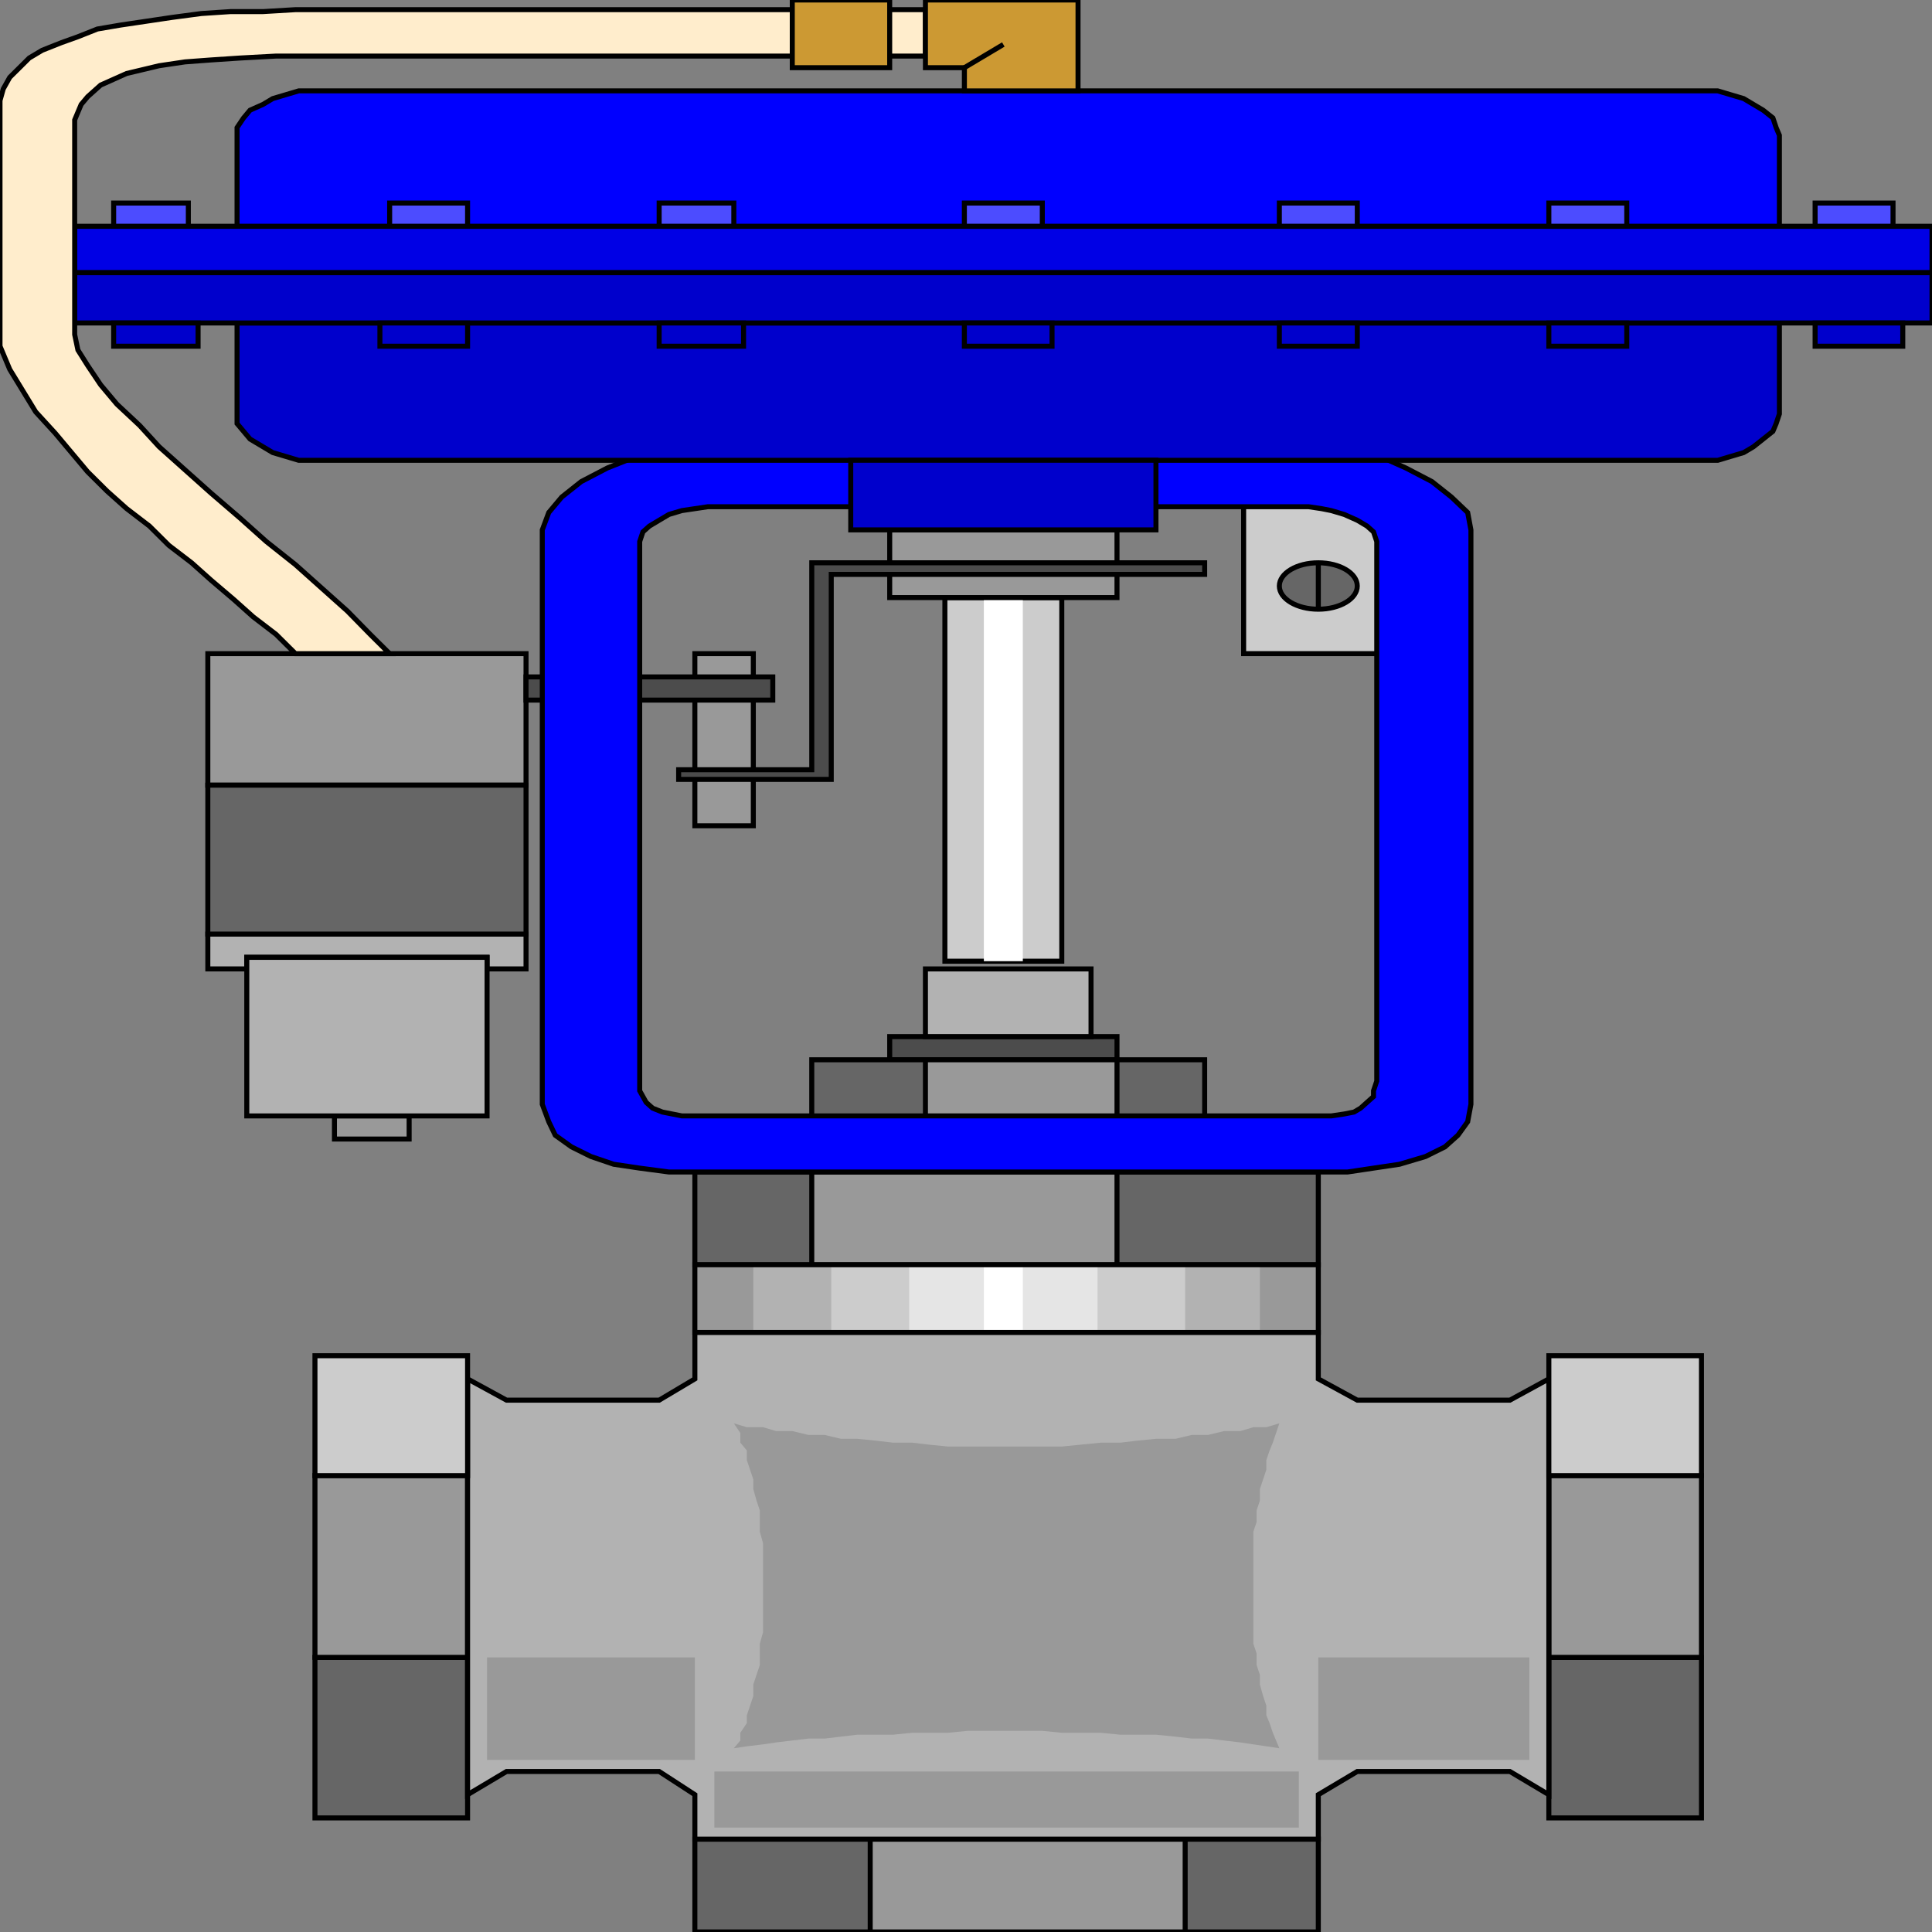<svg width="150" height="150" viewBox="0 0 150 150" fill="none" xmlns="http://www.w3.org/2000/svg">
<rect x="0" y="0" width="150" height="150" fill="#808080" stroke="none"/>
<g clip-path="url(#clip0_2122_158129)">
<path d="M73.361 46.398H82.437V74.627H73.361V46.398Z" fill="#CCCCCC" stroke="black" stroke-width="0.389"/>
<path d="M76.387 46.398H79.412V74.627H76.387V46.398Z" fill="white"/>
<path d="M25.967 86.633H31.765V88.435H25.967V86.633Z" fill="#999999" stroke="black" stroke-width="0.389"/>
<path d="M40.841 50.75H16.135V60.96H40.841V50.75Z" fill="#999999" stroke="black" stroke-width="0.389"/>
<path d="M69.076 41.141H86.723V46.396H69.076V41.141Z" fill="#999999" stroke="black" stroke-width="0.389"/>
<path d="M53.949 50.75H58.487V64.113H53.949V50.75Z" fill="#999999" stroke="black" stroke-width="0.389"/>
<path d="M52.69 60.512V59.761H63.026V43.695H93.53V44.596H64.538V60.512H52.69Z" fill="#4C4C4C" stroke="black" stroke-width="0.389"/>
<path d="M69.076 80.484H86.723V82.286H69.076V80.484Z" fill="#4C4C4C" stroke="black" stroke-width="0.389"/>
<path d="M40.84 52.555H59.999V54.356H40.84V52.555Z" fill="#4C4C4C" stroke="black" stroke-width="0.389"/>
<path d="M96.555 35.734H108.403V50.749H96.555V35.734Z" fill="#CCCCCC" stroke="black" stroke-width="0.389"/>
<path d="M53.949 142.789H102.353V149.996H53.949V142.789Z" fill="#666666" stroke="black" stroke-width="0.389"/>
<path d="M132.101 128.68V141.142H120.252V128.68H132.101Z" fill="#666666" stroke="black" stroke-width="0.389"/>
<path d="M36.302 128.68V141.142H24.453V128.68H36.302Z" fill="#666666" stroke="black" stroke-width="0.389"/>
<path d="M53.949 90.992H102.353V98.199H53.949V90.992Z" fill="#666666" stroke="black" stroke-width="0.389"/>
<path d="M63.025 82.281H93.53V87.537H63.025V82.281Z" fill="#666666" stroke="black" stroke-width="0.389"/>
<path d="M71.85 82.281H86.724V87.537H71.85V82.281Z" fill="#999999" stroke="black" stroke-width="0.389"/>
<path d="M63.025 90.992H86.723V98.199H63.025V90.992Z" fill="#999999" stroke="black" stroke-width="0.389"/>
<path d="M132.101 114.562V128.677H120.252V114.562H132.101Z" fill="#999999" stroke="black" stroke-width="0.389"/>
<path d="M36.302 114.562V128.677H24.453V114.562H36.302Z" fill="#999999" stroke="black" stroke-width="0.389"/>
<path d="M67.562 142.789H92.016V149.996H67.562V142.789Z" fill="#999999" stroke="black" stroke-width="0.389"/>
<path d="M42.102 41.144L42.606 39.792L43.614 38.591L45.127 37.39L47.144 36.339L49.413 35.438L51.681 34.537L53.698 33.937L55.463 33.486L55.967 33.636H56.975L57.984 33.786H59.244H60.757L62.27 33.937H64.034H65.799H67.564H69.076H70.589H72.102H73.362H74.118H74.623H74.875V34.237V34.837V35.738V36.639V37.54V38.441V39.042V39.342H74.623H74.118H73.362H72.102H70.589H69.076H67.564H65.799H64.034H62.27H60.757H59.244H57.984H56.975H55.967H55.463H54.959L53.95 39.492L52.942 39.642L51.934 39.943L51.177 40.393L50.421 40.843L49.917 41.294L49.665 42.045V43.846V45.498V47V48.501V50.003V51.354V52.705V53.907V55.258V56.309V57.51V58.561V59.612V60.663V61.714V62.765V63.816V64.868V65.918V67.12V68.171V69.372V70.573V71.774V73.126V74.327V75.828V77.33V78.831V80.483V82.135V83.936V84.687L49.917 85.138L50.169 85.588L50.673 86.039L51.429 86.339L52.186 86.489L52.942 86.639H53.95H56.975H60.001H63.026H65.799H68.824H71.85H74.875H77.9H80.925H83.95H87.228H90.253H93.278H96.303H99.328H102.354H103.362L104.37 86.489L105.127 86.339L105.631 86.039L106.135 85.588L106.639 85.138V84.687L106.891 83.936V82.135V80.483V78.831V77.33V75.979V74.477V73.126V71.924V70.723V69.522V68.321V67.12V66.069V65.018V63.816V62.765V61.714V60.663V59.612V58.561V57.36V56.309V55.108V53.907V52.555V51.354V49.852V48.501V47V45.348V43.696V42.045L106.639 41.294L106.135 40.843L105.379 40.393L104.37 39.943L103.362 39.642L102.606 39.492L101.597 39.342H100.841H100.337H99.581H98.572H97.312H95.547H93.782H92.27H90.253H88.488H86.723H85.211H83.698H82.69H81.681H81.177H80.925V39.042V38.441V37.54V36.639V35.738V34.837V34.237V33.937L81.177 33.786L81.681 33.636L82.69 33.486H83.95L85.463 33.336H87.228H88.992L91.009 33.486H92.774H94.538L96.303 33.636H97.816H99.076H100.085H100.589L100.841 33.486L102.606 33.937L104.875 34.537L107.144 35.438L109.16 36.339L111.177 37.39L112.69 38.591L113.95 39.792L114.202 41.144V42.946V44.747V46.549V48.051V49.702V51.054V52.555V53.907V55.258V56.459V57.66V58.861V60.063V61.114V62.315V63.366V64.567V65.618V66.819V68.021V69.222V70.423V71.624V72.976V74.327V75.678V77.18V78.831V80.333V82.135V83.936V85.738L113.95 87.09L113.194 88.141L112.186 89.042L110.673 89.792L108.656 90.393L106.639 90.693L104.623 90.994H102.354H99.328H96.303H93.278H90.253H87.228H83.95H80.925H77.9H74.875H71.85H68.824H65.799H63.026H60.001H56.975H53.95H51.934L49.665 90.693L47.648 90.393L45.883 89.792L44.37 89.042L43.11 88.141L42.606 87.09L42.102 85.738V83.936V82.135V80.333V78.831V77.18V75.678V74.327V72.976V71.624V70.423V69.222V68.021V66.819V65.618V64.567V63.366V62.315V61.114V60.063V58.861V57.66V56.459V55.258V53.907V52.555V51.054V49.702V48.051V46.549V44.747V42.946V41.144Z" fill="#0000FF" stroke="black" stroke-width="0.389"/>
<path d="M71.85 75.227H84.707V80.482H71.85V75.227Z" fill="#B2B2B2" stroke="black" stroke-width="0.389"/>
<path d="M5.799 17.57H150.001V21.174H5.799V17.57Z" fill="#0000E5" stroke="black" stroke-width="0.389"/>
<path d="M138.152 10.508V12.61V13.661V13.962V14.112V14.562V15.613V17.565H137.9H136.892H135.127H132.858H130.337H127.06H123.278H119.245H114.959H110.169H105.379H100.337H94.791H89.497H83.951H78.152H72.606H67.06H61.514H56.219H51.177H46.135H41.598H37.06H33.026H29.497H26.219H23.446H21.43H19.665H18.656H18.404V15.613V14.562V14.112V13.962V13.661V12.61V10.508V9.908L18.909 9.157L19.413 8.556L20.421 8.106L21.177 7.655L22.186 7.355L23.194 7.055H24.455H27.732H31.009H34.539H37.816H41.093H44.623H47.9H51.177H54.455H57.984H61.261H64.791H68.068H71.598H74.875H78.152H81.682H84.959H88.488H91.766H95.295H98.572H101.85H105.127H108.656H111.934H115.463H118.74H122.018H125.547H128.824H132.102H133.362L134.371 7.355L135.379 7.655L136.135 8.106L136.892 8.556L137.648 9.157L137.9 9.908L138.152 10.508Z" fill="#0000FF" stroke="black" stroke-width="0.389"/>
<path d="M18.404 32.135V30.183V29.132V28.682V28.231V27.18V25.078H18.656H19.665H21.43H23.446H26.219H29.497H33.026H37.06H41.598H46.135H51.177H56.219H61.514H67.06H72.606H78.152H83.951H89.497H94.791H100.337H105.379H110.169H114.959H119.245H123.278H127.06H130.337H132.858H135.127H136.892H137.9H138.152V27.18V28.231V28.682V29.132V30.183V32.135L137.9 32.886L137.648 33.486L136.892 34.087L136.135 34.688L135.379 35.138L134.371 35.438L133.362 35.739H132.102H128.824H125.547H122.018H118.74H115.463H111.934H108.656H105.127H101.85H98.572H95.295H91.766H88.488H84.959H81.682H78.152H74.875H71.598H68.068H64.791H61.261H57.984H54.455H51.177H47.9H44.623H41.093H37.816H34.539H31.009H27.732H24.455H23.194L22.186 35.438L21.177 35.138L20.421 34.688L19.413 34.087L18.909 33.486L18.404 32.886V32.135Z" fill="#0000CC" stroke="black" stroke-width="0.389"/>
<path d="M5.799 21.172H150.001V25.076H5.799V21.172Z" fill="#0000CC" stroke="black" stroke-width="0.389"/>
<path d="M8.824 17.567H14.623V15.766H8.824V17.567Z" fill="#4C4CFF" stroke="black" stroke-width="0.389"/>
<path d="M140.924 17.567H146.974V15.766H140.924V17.567Z" fill="#4C4CFF" stroke="black" stroke-width="0.389"/>
<path d="M74.873 17.567H80.924V15.766H74.873V17.567Z" fill="#4C4CFF" stroke="black" stroke-width="0.389"/>
<path d="M30.252 17.567H36.302V15.766H30.252V17.567Z" fill="#4C4CFF" stroke="black" stroke-width="0.389"/>
<path d="M51.176 17.567H56.974V15.766H51.176V17.567Z" fill="#4C4CFF" stroke="black" stroke-width="0.389"/>
<path d="M99.328 17.567H105.379V15.766H99.328V17.567Z" fill="#4C4CFF" stroke="black" stroke-width="0.389"/>
<path d="M120.252 17.567H126.302V15.766H120.252V17.567Z" fill="#4C4CFF" stroke="black" stroke-width="0.389"/>
<path d="M8.824 26.88H15.379V25.078H8.824V26.88Z" fill="#0000CC" stroke="black" stroke-width="0.389"/>
<path d="M140.924 26.88H147.731V25.078H140.924V26.88Z" fill="#0000CC" stroke="black" stroke-width="0.389"/>
<path d="M74.873 26.88H81.68V25.078H74.873V26.88Z" fill="#0000CC" stroke="black" stroke-width="0.389"/>
<path d="M29.496 26.88H36.303V25.078H29.496V26.88Z" fill="#0000CC" stroke="black" stroke-width="0.389"/>
<path d="M51.176 26.88H57.73V25.078H51.176V26.88Z" fill="#0000CC" stroke="black" stroke-width="0.389"/>
<path d="M99.328 26.88H105.379V25.078H99.328V26.88Z" fill="#0000CC" stroke="black" stroke-width="0.389"/>
<path d="M120.252 26.88H126.302V25.078H120.252V26.88Z" fill="#0000CC" stroke="black" stroke-width="0.389"/>
<path d="M66.051 35.734H89.748V41.14H66.051V35.734Z" fill="#0000CC" stroke="black" stroke-width="0.389"/>
<path d="M53.949 98.195H102.353V103.451H53.949V98.195Z" fill="#999999"/>
<path d="M58.488 98.195H97.816V103.451H58.488V98.195Z" fill="#B2B2B2"/>
<path d="M64.537 98.195H92.016V103.451H64.537V98.195Z" fill="#CCCCCC"/>
<path d="M70.588 98.195H85.21V103.451H70.588V98.195Z" fill="#E5E5E5"/>
<path d="M76.387 98.195H79.412V103.451H76.387V98.195Z" fill="white"/>
<path d="M53.949 98.195H102.353V103.451H53.949V98.195Z" stroke="black" stroke-width="0.389"/>
<path d="M16.135 72.523V75.226H19.16V74.325H37.815V75.226H40.841V72.523H16.135Z" fill="#B2B2B2" stroke="black" stroke-width="0.389"/>
<path d="M19.16 74.328H37.816V86.64H19.16V74.328Z" fill="#B2B2B2" stroke="black" stroke-width="0.389"/>
<path d="M53.95 103.453V107.057L51.177 108.708H39.328L36.303 107.057V139.339L39.328 137.537H51.177L53.95 139.339V142.792H102.353V139.339L105.378 137.537H117.227L120.252 139.339V107.057L117.227 108.708H105.378L102.353 107.057V103.453H53.95Z" fill="#B2B2B2" stroke="black" stroke-width="0.389"/>
<path d="M132.101 105.258V114.567H120.252V105.258H132.101Z" fill="#CCCCCC" stroke="black" stroke-width="0.389"/>
<path d="M36.302 105.258V114.567H24.453V105.258H36.302Z" fill="#CCCCCC" stroke="black" stroke-width="0.389"/>
<path d="M37.815 128.68H53.949V136.638H37.815V128.68Z" fill="#999999"/>
<path d="M55.463 137.539H100.841V141.893H55.463V137.539Z" fill="#999999"/>
<path d="M99.328 135.733L99.075 135.132L98.823 134.532L98.571 133.781L98.319 133.18V132.43L98.067 131.679L97.815 130.778V130.027L97.563 129.277V128.376L97.311 127.625V126.724V125.973V125.072V124.171V123.421V122.52V121.619V120.718V119.817V118.916L97.563 118.165V117.265L97.815 116.514V115.613L98.067 114.862L98.319 114.111V113.361L98.571 112.61L98.823 112.009L99.075 111.259L99.328 110.508L98.319 110.808H97.311L96.302 111.108H95.042L93.781 111.409H92.521L91.26 111.709H89.748L88.235 111.859L86.975 112.009H85.462L83.949 112.159L82.437 112.31H80.924H79.412H77.899H76.386H75.126H73.613L72.101 112.159L70.84 112.009H69.328L68.067 111.859L66.554 111.709H65.294L64.033 111.409H62.773L61.512 111.108H60.252L59.243 110.808H57.983L56.975 110.508L57.479 111.259V112.009L57.983 112.61V113.361L58.235 114.111L58.487 114.862V115.613L58.739 116.514L58.991 117.265V118.165V118.916L59.243 119.817V120.718V121.619V122.52V123.421V124.171V125.072V125.973V126.724L58.991 127.625V128.376V129.277L58.739 130.027L58.487 130.778V131.679L58.235 132.43L57.983 133.18V133.781L57.479 134.532V135.132L56.975 135.733L57.983 135.583L59.243 135.433L60.252 135.283L61.512 135.132L62.773 134.982H64.033L65.294 134.832L66.554 134.682H68.067H69.328L70.84 134.532H72.101H73.613L75.126 134.382H76.386H77.899H79.412H80.924L82.437 134.532H83.949H85.462L86.975 134.682H88.235H89.748L91.26 134.832L92.521 134.982H93.781L95.042 135.132L96.302 135.283L97.311 135.433L98.319 135.583L99.328 135.733Z" fill="#999999"/>
<path d="M102.354 128.68H118.74V136.638H102.354V128.68Z" fill="#999999"/>
<path d="M102.353 47.299C104.024 47.299 105.379 46.492 105.379 45.497C105.379 44.502 104.024 43.695 102.353 43.695C100.683 43.695 99.328 44.502 99.328 45.497C99.328 46.492 100.683 47.299 102.353 47.299Z" fill="#666666" stroke="black" stroke-width="0.389"/>
<path d="M40.841 60.961H16.135V72.522H40.841V60.961Z" fill="#666666" stroke="black" stroke-width="0.389"/>
<path d="M30.252 50.75L28.739 49.248L26.975 47.447L24.958 45.645L22.941 43.843L20.672 42.041L18.655 40.239L16.387 38.288L14.37 36.486L12.353 34.684L10.84 33.032L9.076 31.381L7.815 29.879L6.807 28.378L6.05 27.176L5.798 25.975V25.074V24.173V23.273V22.372V21.471V20.57V19.669V18.768V17.867V16.966V16.065V15.164V14.264V13.363V12.312V11.411V10.51V9.909V9.309L6.05 8.708L6.303 8.107L6.807 7.507L7.311 7.056L7.815 6.606L8.824 6.155L9.832 5.705L11.092 5.405L12.353 5.104L14.37 4.804L16.387 4.654L18.655 4.504L21.429 4.354H24.454H26.471H28.992H31.008H33.529H35.798H38.067H40.336H42.605H45.126H47.395H49.664H51.933H54.454H56.723H59.244H61.513H71.849V0.75H70.84H69.58H68.319H67.059H65.546H64.286H63.025H61.513H58.992H56.471H53.95H51.681H49.16H46.639H44.37H42.101H39.58H37.059H34.79H32.521H30H27.731H25.21H22.941L20.42 0.9H17.899L15.63 1.05L13.361 1.351L11.345 1.651L9.328 1.951L7.563 2.252L6.05 2.852L4.79 3.303L3.277 3.903L2.269 4.504L1.513 5.255L0.756 6.005L0.252 6.906L0 7.807V8.708V9.909V11.11V12.161V13.363V14.564V15.615V16.666V17.867V19.068V20.119V21.17V22.372V23.573V24.624V25.825V26.876L0.756 28.678L1.765 30.33L2.773 31.981L4.286 33.633L5.546 35.134L6.807 36.636L8.319 38.137L9.832 39.489L11.597 40.84L13.109 42.342L14.874 43.693L16.387 45.044L18.151 46.546L19.664 47.897L21.429 49.248L22.941 50.75H23.698H24.706H25.462H26.471H27.227H28.235H29.244H30.252Z" fill="#FFEDCC" stroke="black" stroke-width="0.389"/>
<path d="M83.698 7.057V0H71.85V5.255H74.875V7.057H83.698Z" fill="#CC9933" stroke="black" stroke-width="0.389"/>
<path d="M69.075 0H61.512V5.255H69.075V0Z" fill="#CC9933" stroke="black" stroke-width="0.389"/>
<path d="M74.873 5.255L77.898 3.453" stroke="black" stroke-width="0.389"/>
<path d="M102.354 43.695V47.299" stroke="black" stroke-width="0.389"/>
</g>
<defs>
<clipPath id="clip0_2122_158129">
<rect width="150" height="150" fill="white"/>
</clipPath>
</defs>
</svg>
